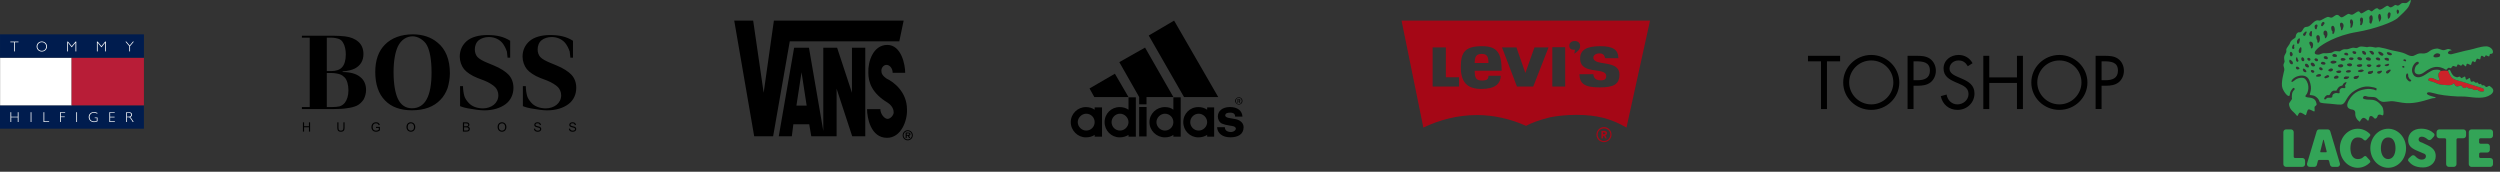 <svg width="364" height="25" viewBox="0 0 364 25" fill="none" xmlns="http://www.w3.org/2000/svg">
<rect x="0" y="0" width="364" height="25" fill="#333333" stroke="none"/>
<path fill-rule="evenodd" clip-rule="evenodd" d="M20.954 18.735V15.337H0V18.735H20.954Z" fill="#001C4E"/>
<path fill-rule="evenodd" clip-rule="evenodd" d="M2.698 17.762H2.587V17.085H1.634V17.762H1.523V16.333H1.634V16.993H2.587V16.333H2.698V17.762ZM4.574 17.762H4.463V16.333H4.574V17.762ZM6.447 17.669H7.153V17.762H6.336V16.333H6.447V17.669ZM9.487 16.425H8.863V16.967H9.427V17.059H8.863V17.762H8.752V16.333H9.487V16.425ZM11.216 17.762H11.105V16.333H11.216V17.762ZM14.175 16.561C14.001 16.462 13.839 16.416 13.668 16.416C13.305 16.416 13.037 16.685 13.037 17.047C13.037 17.367 13.248 17.678 13.699 17.678C13.865 17.678 13.978 17.646 14.091 17.59V17.204H13.789V17.112H14.202V17.659C14.032 17.741 13.861 17.78 13.695 17.78C13.251 17.78 12.918 17.466 12.918 17.043C12.918 16.624 13.242 16.314 13.685 16.314C13.846 16.314 13.974 16.345 14.175 16.435V16.561H14.175ZM16.702 16.425H16.033V16.997H16.685V17.089H16.033V17.669H16.719V17.762H15.922V16.333H16.702V16.425ZM18.493 16.425H18.726C18.988 16.425 19.103 16.542 19.103 16.703C19.103 16.875 18.981 16.984 18.73 16.984H18.493V16.425ZM18.382 16.333V17.762H18.493V17.076H18.686C18.858 17.076 18.912 17.099 19.084 17.37L19.334 17.762H19.463L19.141 17.267C19.074 17.167 19.017 17.085 18.95 17.049C19.132 16.982 19.223 16.867 19.223 16.701C19.223 16.511 19.099 16.333 18.749 16.333H18.382V16.333ZM0.014 8.399V15.337H10.428V8.399H0.014Z" fill="white"/>
<path fill-rule="evenodd" clip-rule="evenodd" d="M10.429 15.337H20.954V15.996H20.956V8.399H10.429V15.337Z" fill="#B81D37"/>
<path fill-rule="evenodd" clip-rule="evenodd" d="M20.956 8.399V5H0.002V8.399H20.956Z" fill="#001C4E"/>
<path fill-rule="evenodd" clip-rule="evenodd" d="M2.691 6.151H2.154V7.488H2.043V6.151H1.507V6.059H2.691V6.151ZM6.724 6.774C6.724 7.13 6.448 7.404 6.089 7.404C5.731 7.404 5.45 7.13 5.45 6.774C5.45 6.417 5.731 6.143 6.089 6.143C6.448 6.143 6.724 6.417 6.724 6.774ZM6.844 6.774C6.844 6.363 6.51 6.04 6.085 6.04C5.662 6.04 5.331 6.363 5.331 6.774C5.331 7.184 5.662 7.507 6.085 7.507C6.51 7.507 6.844 7.184 6.844 6.774ZM10.993 6.059H11.104V7.488H10.993V6.22H10.989L10.448 6.889L9.907 6.22H9.903V7.488H9.792V6.059H9.903L10.448 6.723L10.993 6.059ZM15.311 6.059H15.422V7.488H15.311V6.22H15.307L14.766 6.889L14.226 6.22H14.222V7.488H14.111V6.059H14.222L14.766 6.723L15.311 6.059ZM18.934 6.721V7.488H18.823V6.721L18.268 6.059H18.402L18.88 6.625L19.355 6.059H19.489L18.934 6.721Z" fill="white"/>
<path d="M66.986 12.541H67.412C67.412 13.014 67.491 13.559 67.604 13.97C67.71 14.347 67.986 14.701 68.228 14.97C68.678 15.487 69.464 15.78 70.324 15.78C70.942 15.78 71.516 15.566 71.898 15.258C72.302 14.925 72.561 14.448 72.561 13.874C72.561 13.396 72.359 12.957 72.088 12.682C71.812 12.406 71.211 12.002 70.514 11.731L69.514 11.349C68.671 11.024 67.93 10.522 67.558 10.061C67.186 9.595 66.94 8.914 66.94 8.246C66.94 7.295 67.327 6.519 67.984 5.957C68.642 5.401 69.699 5.103 70.942 5.103C72.354 5.103 73.332 5.339 74.281 5.935V8.393H73.899C73.899 8.201 73.849 8.011 73.849 7.915C73.849 7.775 73.805 7.629 73.805 7.533C73.805 7.437 73.709 7.341 73.709 7.247C73.613 7.011 73.467 6.702 73.282 6.437C72.826 5.767 72.04 5.391 71.179 5.391C70.61 5.391 70.055 5.57 69.701 5.863C69.319 6.173 69.134 6.679 69.134 7.201C69.134 7.627 69.274 8.033 69.516 8.297C69.774 8.583 70.319 8.888 70.989 9.157L71.9 9.534C72.838 9.916 73.614 10.416 74.043 10.871C74.498 11.349 74.757 12.012 74.757 12.778C74.757 13.733 74.375 14.598 73.616 15.162C72.862 15.724 71.806 16.066 70.518 16.066C69.894 16.066 69.057 15.948 68.133 15.778C67.808 15.722 67.375 15.616 66.986 15.453V12.541ZM76.13 12.541H76.557C76.557 13.014 76.636 13.559 76.749 13.97C76.855 14.347 77.131 14.701 77.372 14.97C77.823 15.487 78.609 15.78 79.469 15.78C80.087 15.78 80.661 15.566 81.043 15.258C81.447 14.925 81.706 14.448 81.706 13.874C81.706 13.396 81.503 12.957 81.233 12.682C80.957 12.406 80.356 12.002 79.659 11.731L78.659 11.349C77.816 11.024 77.074 10.522 76.703 10.061C76.331 9.595 76.084 8.914 76.084 8.246C76.084 7.295 76.471 6.519 77.131 5.957C77.788 5.401 78.845 5.103 80.087 5.103C81.498 5.103 82.476 5.339 83.427 5.935V8.393H83.045C83.045 8.201 82.995 8.011 82.995 7.915C82.995 7.775 82.951 7.629 82.951 7.533C82.951 7.437 82.855 7.341 82.855 7.247C82.759 7.011 82.613 6.702 82.428 6.437C81.973 5.767 81.185 5.391 80.325 5.391C79.756 5.391 79.201 5.57 78.847 5.863C78.465 6.173 78.28 6.679 78.28 7.201C78.28 7.627 78.42 8.033 78.662 8.297C78.921 8.583 79.465 8.888 80.135 9.157L81.046 9.534C81.985 9.916 82.76 10.416 83.189 10.871C83.644 11.349 83.903 12.012 83.903 12.778C83.903 13.733 83.521 14.598 82.762 15.162C82.009 15.724 80.952 16.066 79.664 16.066C79.04 16.066 78.203 15.948 77.28 15.778C76.954 15.722 76.521 15.616 76.132 15.453L76.13 12.541ZM60.119 5C61.548 5 62.79 5.426 63.694 6.192C64.886 7.143 65.504 8.67 65.504 10.673C65.504 11.437 65.364 12.151 65.172 12.82C64.931 13.483 64.554 14.108 64.121 14.535C63.17 15.535 61.788 16.058 59.972 16.058C58.307 16.058 56.97 15.58 56.065 14.629C55.11 13.674 54.637 12.245 54.637 10.481C54.637 8.766 55.11 7.429 56.065 6.478C57.023 5.522 58.405 5 60.119 5ZM60.125 5.286C59.169 5.286 58.405 5.803 57.932 6.759C57.55 7.569 57.302 8.862 57.302 10.481C57.302 12.247 57.549 13.572 57.932 14.383C58.359 15.294 59.068 15.765 59.979 15.765C61.891 15.765 62.834 14.011 62.834 10.57C62.834 8.76 62.598 7.422 62.171 6.612C61.98 6.23 61.642 5.903 61.26 5.656C60.889 5.42 60.45 5.284 60.068 5.284H60.125V5.286ZM49.915 10.491C50.966 10.491 51.871 10.727 52.439 11.205C53.013 11.639 53.299 12.302 53.299 13.112C53.299 13.589 53.159 14.067 52.967 14.449C52.725 14.831 52.343 15.213 51.915 15.405C51.504 15.575 51.071 15.688 50.627 15.737C50.149 15.833 49.435 15.878 48.581 15.878H43.956V15.59H45.097V5.486H43.956V5.2H48.488C49.151 5.2 49.776 5.245 50.247 5.296C51.062 5.392 51.725 5.673 52.203 6.106C52.681 6.533 52.917 7.151 52.917 7.872C52.917 8.823 52.491 9.537 51.681 9.969C51.299 10.161 50.68 10.351 49.865 10.395L49.915 10.491ZM47.582 15.59H48.301C48.774 15.59 49.156 15.546 49.437 15.489C49.737 15.393 50.002 15.215 50.201 14.972C50.538 14.543 50.73 13.925 50.73 13.161C50.73 12.351 50.538 11.678 50.201 11.294C50.009 11.103 49.774 10.912 49.493 10.822C49.201 10.721 48.73 10.63 48.245 10.63H47.582V15.59ZM47.582 10.351H48.245C48.92 10.351 49.493 10.159 49.819 9.777C50.156 9.395 50.348 8.777 50.348 7.91C50.348 7.247 50.203 6.629 49.966 6.245C49.821 5.952 49.584 5.762 49.348 5.671C49.055 5.57 48.629 5.48 48.156 5.48H47.582V10.351ZM44.105 19.16V17.81H44.273V18.372H44.982V17.81H45.15V19.16H44.982V18.529H44.273V19.16H44.105ZM50.002 17.811H50.17V18.593C50.17 18.728 50.153 18.839 50.125 18.913C50.091 18.993 50.033 19.06 49.958 19.105C49.879 19.154 49.773 19.183 49.642 19.183C49.519 19.183 49.411 19.161 49.332 19.122C49.257 19.079 49.197 19.012 49.165 18.93C49.144 18.885 49.132 18.837 49.125 18.79C49.118 18.724 49.115 18.658 49.113 18.593V17.811H49.281V18.593C49.281 18.711 49.293 18.802 49.309 18.851C49.331 18.908 49.37 18.952 49.427 18.98C49.483 19.009 49.55 19.024 49.624 19.024C49.759 19.024 49.855 18.997 49.91 18.94C49.966 18.884 49.999 18.76 49.999 18.591L50.002 17.811ZM54.748 18.632V18.474H55.317V18.974C55.228 19.041 55.137 19.098 55.046 19.132C54.956 19.166 54.854 19.183 54.76 19.183C54.637 19.185 54.517 19.158 54.406 19.105C54.301 19.052 54.217 18.966 54.164 18.863C54.108 18.752 54.078 18.628 54.08 18.503C54.08 18.373 54.108 18.25 54.159 18.137C54.215 18.024 54.294 17.94 54.395 17.883C54.496 17.827 54.615 17.799 54.75 17.799C54.846 17.799 54.935 17.817 55.014 17.844C55.093 17.878 55.154 17.923 55.194 17.979C55.238 18.036 55.272 18.108 55.295 18.199L55.137 18.238C55.12 18.176 55.093 18.12 55.063 18.086C55.034 18.051 54.99 18.019 54.935 17.995C54.877 17.969 54.813 17.957 54.75 17.955C54.671 17.955 54.597 17.967 54.543 17.99C54.486 18.012 54.437 18.046 54.397 18.091C54.361 18.13 54.334 18.176 54.313 18.226C54.279 18.31 54.262 18.399 54.262 18.49C54.262 18.608 54.284 18.709 54.318 18.788C54.358 18.867 54.419 18.933 54.498 18.968C54.577 19.002 54.666 19.024 54.757 19.024C54.83 19.024 54.909 19.007 54.976 18.985C55.05 18.956 55.111 18.918 55.151 18.884V18.63L54.748 18.632ZM59.183 18.509C59.183 18.289 59.244 18.115 59.357 17.991C59.475 17.868 59.633 17.799 59.823 17.799C59.947 17.799 60.059 17.834 60.155 17.89C60.251 17.947 60.33 18.036 60.38 18.137C60.436 18.238 60.464 18.361 60.464 18.497C60.464 18.632 60.436 18.755 60.38 18.856C60.323 18.962 60.245 19.048 60.149 19.098C60.047 19.154 59.934 19.182 59.823 19.182C59.705 19.182 59.589 19.151 59.486 19.091C59.386 19.034 59.308 18.949 59.261 18.844C59.21 18.741 59.183 18.627 59.183 18.512V18.509ZM59.362 18.514C59.362 18.671 59.407 18.795 59.491 18.885C59.575 18.976 59.688 19.026 59.816 19.026C59.952 19.026 60.063 18.981 60.149 18.891C60.238 18.8 60.284 18.665 60.284 18.497C60.284 18.39 60.262 18.294 60.227 18.216C60.193 18.137 60.131 18.068 60.065 18.024C59.998 17.979 59.912 17.957 59.823 17.957C59.7 17.957 59.587 18.002 59.498 18.086C59.409 18.169 59.362 18.317 59.362 18.514ZM67.4 19.16V17.81H67.901C68.002 17.81 68.085 17.827 68.142 17.849C68.204 17.877 68.253 17.923 68.288 17.978C68.322 18.034 68.344 18.101 68.344 18.157C68.344 18.214 68.327 18.276 68.3 18.32C68.262 18.375 68.212 18.418 68.154 18.449C68.233 18.471 68.3 18.51 68.346 18.567C68.39 18.623 68.413 18.695 68.413 18.769C68.413 18.831 68.395 18.892 68.373 18.944C68.353 18.993 68.32 19.038 68.277 19.074C68.238 19.101 68.181 19.123 68.125 19.136C68.068 19.148 67.99 19.158 67.906 19.158L67.4 19.16ZM67.57 18.384H67.863C67.942 18.384 68.003 18.378 68.038 18.372C68.079 18.361 68.116 18.334 68.139 18.298C68.151 18.282 68.161 18.265 68.168 18.248C68.173 18.226 68.178 18.204 68.178 18.181C68.178 18.137 68.168 18.098 68.145 18.063C68.123 18.029 68.089 18.002 68.05 17.99C68.01 17.978 67.938 17.967 67.842 17.967H67.572L67.57 18.384ZM67.57 19.002H67.907C67.964 19.002 68.008 18.997 68.031 18.997C68.07 18.992 68.109 18.974 68.132 18.962C68.164 18.947 68.19 18.921 68.205 18.889C68.223 18.855 68.233 18.815 68.233 18.771C68.233 18.726 68.216 18.682 68.193 18.647C68.171 18.613 68.127 18.581 68.08 18.569C68.036 18.551 67.962 18.541 67.883 18.541H67.568V19.002H67.57ZM72.45 18.509C72.45 18.289 72.511 18.115 72.624 17.991C72.743 17.868 72.9 17.799 73.09 17.799C73.214 17.799 73.327 17.834 73.422 17.89C73.518 17.947 73.597 18.036 73.649 18.137C73.705 18.238 73.733 18.361 73.733 18.497C73.733 18.632 73.705 18.755 73.649 18.856C73.592 18.962 73.513 19.048 73.417 19.098C73.316 19.154 73.203 19.182 73.092 19.182C72.974 19.182 72.857 19.151 72.754 19.091C72.655 19.034 72.576 18.949 72.53 18.844C72.479 18.741 72.451 18.627 72.451 18.512L72.45 18.509ZM72.629 18.514C72.629 18.671 72.674 18.795 72.758 18.885C72.842 18.976 72.955 19.026 73.083 19.026C73.219 19.026 73.332 18.981 73.416 18.891C73.507 18.8 73.551 18.665 73.551 18.497C73.551 18.39 73.529 18.294 73.495 18.216C73.46 18.137 73.398 18.068 73.332 18.024C73.265 17.979 73.179 17.957 73.09 17.957C72.967 17.957 72.854 18.002 72.765 18.086C72.674 18.171 72.629 18.317 72.629 18.514ZM77.739 18.733L77.908 18.721C77.913 18.783 77.936 18.839 77.958 18.879C77.985 18.923 78.037 18.962 78.098 18.985C78.126 18.997 78.16 19.012 78.194 19.012C78.228 19.017 78.268 19.024 78.3 19.024C78.367 19.024 78.429 19.012 78.48 18.997C78.53 18.98 78.576 18.952 78.599 18.918C78.621 18.884 78.638 18.839 78.638 18.8C78.638 18.76 78.626 18.721 78.604 18.694C78.581 18.659 78.537 18.632 78.48 18.61C78.401 18.586 78.323 18.565 78.244 18.548C78.121 18.521 78.025 18.486 77.98 18.464C77.918 18.43 77.867 18.385 77.84 18.341C77.809 18.289 77.793 18.231 77.795 18.171C77.795 18.104 77.817 18.043 77.852 17.986C77.886 17.93 77.948 17.88 78.014 17.851C78.091 17.817 78.177 17.799 78.261 17.799C78.357 17.799 78.446 17.817 78.52 17.844C78.599 17.878 78.66 17.928 78.694 17.991C78.737 18.051 78.761 18.125 78.761 18.199L78.592 18.216C78.587 18.132 78.552 18.063 78.503 18.024C78.451 17.979 78.367 17.957 78.266 17.957C78.165 17.957 78.081 17.979 78.037 18.014C77.992 18.053 77.963 18.103 77.963 18.159C77.963 18.204 77.98 18.25 78.014 18.277C78.049 18.306 78.138 18.339 78.278 18.373C78.419 18.408 78.52 18.435 78.576 18.457C78.655 18.491 78.717 18.541 78.751 18.598C78.763 18.62 78.778 18.654 78.79 18.682C78.802 18.716 78.808 18.748 78.808 18.783C78.808 18.849 78.785 18.923 78.746 18.985C78.703 19.048 78.643 19.099 78.571 19.13C78.487 19.165 78.398 19.182 78.307 19.182C78.189 19.182 78.081 19.165 78.004 19.13C77.927 19.098 77.86 19.043 77.812 18.973C77.788 18.937 77.769 18.899 77.756 18.86C77.746 18.82 77.739 18.776 77.739 18.733ZM82.832 18.733L83.002 18.721C83.007 18.783 83.029 18.839 83.052 18.879C83.079 18.923 83.13 18.962 83.192 18.985C83.22 18.997 83.254 19.012 83.288 19.012C83.322 19.017 83.362 19.024 83.394 19.024C83.461 19.024 83.523 19.012 83.574 18.997C83.624 18.98 83.67 18.952 83.692 18.918C83.715 18.884 83.732 18.839 83.732 18.8C83.732 18.76 83.72 18.721 83.697 18.694C83.675 18.659 83.631 18.632 83.574 18.61C83.495 18.586 83.416 18.565 83.338 18.548C83.214 18.521 83.118 18.486 83.074 18.464C83.012 18.43 82.961 18.385 82.933 18.341C82.904 18.289 82.887 18.231 82.889 18.171C82.889 18.104 82.911 18.043 82.945 17.986C82.98 17.93 83.041 17.88 83.108 17.851C83.185 17.817 83.271 17.799 83.355 17.799C83.451 17.799 83.54 17.817 83.614 17.844C83.692 17.878 83.754 17.928 83.788 17.991C83.831 18.051 83.855 18.125 83.855 18.199L83.685 18.216C83.68 18.132 83.646 18.063 83.596 18.024C83.545 17.979 83.461 17.957 83.36 17.957C83.259 17.957 83.175 17.979 83.13 18.014C83.086 18.053 83.057 18.103 83.057 18.159C83.057 18.204 83.074 18.25 83.106 18.277C83.141 18.306 83.23 18.339 83.37 18.373C83.511 18.408 83.612 18.435 83.668 18.457C83.747 18.491 83.809 18.541 83.843 18.598C83.855 18.62 83.87 18.654 83.882 18.682C83.894 18.716 83.9 18.748 83.9 18.783C83.9 18.849 83.877 18.923 83.838 18.985C83.795 19.048 83.735 19.099 83.663 19.13C83.579 19.165 83.49 19.182 83.399 19.182C83.281 19.182 83.173 19.165 83.096 19.13C83.019 19.098 82.952 19.043 82.904 18.973C82.88 18.937 82.862 18.899 82.848 18.86C82.838 18.82 82.832 18.776 82.832 18.733Z" fill="black"/>
<path fill-rule="evenodd" clip-rule="evenodd" d="M106.903 3H109.661L111.189 13.508L112.679 3H131.572L130.939 6.018H114.99L112.567 19.843H109.81L106.903 3Z" fill="black"/>
<path fill-rule="evenodd" clip-rule="evenodd" d="M132.057 15.931C132.131 17.57 131.2 20.067 129.15 20.067C126.765 20.067 126.243 17.123 126.243 15.893H128.181C128.181 16.601 128.777 17.309 129.225 17.309C129.672 17.309 130.119 16.75 130.119 16.378C130.119 16.005 129.97 15.446 129.262 14.962C126.951 13.583 126.43 11.98 126.43 10.602C126.355 8.962 127.138 6.54 129.187 6.54C131.237 6.54 131.796 9.409 131.796 10.602H129.97C129.97 9.931 129.523 9.447 129.076 9.447C128.628 9.447 128.33 9.894 128.33 10.267C128.33 10.639 128.405 10.975 129.113 11.459C130.082 11.906 132.057 13.359 132.057 15.931ZM132.167 19.098C132.246 19.098 132.323 19.113 132.396 19.143C132.468 19.173 132.534 19.217 132.59 19.273C132.645 19.328 132.689 19.394 132.719 19.467C132.749 19.539 132.765 19.617 132.764 19.695C132.765 19.774 132.75 19.852 132.72 19.925C132.69 19.998 132.646 20.064 132.591 20.12C132.535 20.176 132.469 20.22 132.397 20.25C132.324 20.281 132.246 20.296 132.167 20.296C132.088 20.296 132.01 20.281 131.937 20.251C131.864 20.221 131.798 20.177 131.742 20.121C131.686 20.065 131.642 19.998 131.612 19.925C131.581 19.852 131.566 19.774 131.566 19.695C131.566 19.365 131.835 19.098 132.167 19.098V18.959C131.758 18.959 131.427 19.29 131.427 19.695C131.427 19.793 131.446 19.889 131.483 19.979C131.52 20.069 131.575 20.15 131.644 20.219C131.712 20.288 131.794 20.342 131.884 20.379C131.974 20.416 132.07 20.436 132.167 20.435C132.573 20.435 132.903 20.105 132.903 19.695C132.903 19.5 132.825 19.313 132.687 19.175C132.549 19.037 132.362 18.959 132.167 18.959V19.098Z" fill="black"/>
<path fill-rule="evenodd" clip-rule="evenodd" d="M132.019 19.419H132.213C132.29 19.419 132.402 19.419 132.402 19.523C132.402 19.624 132.34 19.645 132.252 19.643H132.019V19.761H132.175L132.352 20.099H132.534L132.34 19.761C132.481 19.752 132.558 19.692 132.558 19.547C132.558 19.464 132.536 19.387 132.464 19.341C132.404 19.303 132.316 19.301 132.248 19.301H131.863V20.099H132.019V19.419H132.019ZM115.959 15.372L116.704 10.527L117.45 15.372H115.959ZM115.512 18.092H117.822L118.12 19.843H121.809V12.912L124.082 19.843H125.983V6.95H124.045V13.508L121.884 6.95H119.872V19.061L117.785 6.95H115.623L113.388 19.843H115.288L115.512 18.092Z" fill="black"/>
<path d="M179.138 19.993C177.962 19.993 177.264 19.391 177.21 18.524H178.335C178.335 18.813 178.496 19.197 179.192 19.221C179.674 19.221 179.941 18.932 179.941 18.715C179.888 18.378 179.459 18.354 179.032 18.281C178.549 18.211 178.175 18.113 177.906 17.993C177.533 17.8 177.317 17.39 177.317 16.957C177.317 16.186 177.962 15.584 179.085 15.584C180.208 15.584 180.853 16.138 180.904 16.981H179.835C179.835 16.765 179.781 16.403 179.138 16.403C178.709 16.403 178.442 16.475 178.389 16.788C178.389 17.222 179.299 17.198 179.995 17.366C180.637 17.535 181.067 17.944 181.067 18.524C181.067 19.584 180.21 19.993 179.139 19.993M158.635 12.878L162.329 10.733L164.31 14.132H159.331" fill="black"/>
<path d="M166.943 15.575H165.862V19.865H166.943V15.575Z" fill="black"/>
<path d="M156.92 17.783C156.92 18.457 157.509 19.011 158.15 19.011C158.848 19.011 159.382 18.457 159.382 17.783C159.382 17.11 158.848 16.555 158.15 16.555C157.509 16.555 156.92 17.134 156.92 17.783ZM158.097 20C156.92 20 155.903 19.011 155.903 17.783C155.903 16.555 156.92 15.591 158.097 15.591C158.579 15.591 159.008 15.712 159.382 15.975V15.639H160.454V19.902H159.382V19.637C159.062 19.878 158.579 20 158.097 20M172.395 14.131L167.255 5.169L170.949 3L177.375 14.131M161.846 17.783C161.846 18.457 162.382 19.011 163.078 19.011C163.719 19.011 164.31 18.457 164.31 17.783C164.31 17.11 163.719 16.555 163.078 16.555C162.382 16.555 161.846 17.134 161.846 17.783ZM163.025 20C161.793 20 160.83 19.011 160.83 17.783C160.83 16.555 161.793 15.591 163.025 15.591C163.505 15.591 163.934 15.712 164.31 15.975V14.169H165.38V19.902H164.31V19.637C163.934 19.878 163.505 20 163.025 20M162.972 9.047L166.719 6.928L170.843 14.13H166.933V15.191H165.863V14.13M180.372 15.224C180.103 15.224 179.836 14.983 179.836 14.694C179.836 14.405 180.103 14.164 180.372 14.164C180.692 14.164 180.908 14.405 180.908 14.694C180.908 14.983 180.692 15.224 180.372 15.224M180.372 14.237C180.103 14.237 179.943 14.453 179.943 14.694C179.943 14.935 180.103 15.152 180.372 15.152C180.641 15.152 180.799 14.935 180.799 14.694C180.799 14.453 180.639 14.237 180.372 14.237Z" fill="black"/>
<path d="M180.482 14.985L180.375 14.744H180.269V14.985H180.188V14.407H180.429C180.482 14.407 180.589 14.481 180.589 14.576C180.589 14.672 180.536 14.72 180.482 14.744L180.589 14.985M180.375 14.481H180.269V14.672H180.375C180.482 14.672 180.482 14.648 180.482 14.576C180.482 14.527 180.482 14.481 180.375 14.481ZM173.3 17.783C173.3 18.457 173.836 19.011 174.532 19.011C175.175 19.011 175.762 18.457 175.762 17.783C175.762 17.11 175.175 16.555 174.532 16.555C173.836 16.555 173.3 17.133 173.3 17.783ZM174.477 20C173.247 20 172.284 19.011 172.284 17.783C172.284 16.555 173.247 15.591 174.477 15.591C174.96 15.591 175.389 15.712 175.762 15.975V15.639H176.781V19.902H175.763V19.637C175.389 19.878 174.96 20 174.477 20M168.378 17.783C168.378 18.457 168.967 19.011 169.61 19.011C170.306 19.011 170.842 18.457 170.842 17.783C170.842 17.11 170.306 16.555 169.61 16.555C168.967 16.555 168.378 17.133 168.378 17.783ZM170.842 14.169H171.912V19.902H170.842V19.637C170.52 19.878 170.091 20 169.61 20C168.378 20 167.361 19.011 167.361 17.783C167.361 16.555 168.378 15.591 169.61 15.591C170.091 15.591 170.52 15.712 170.842 15.975V14.169V14.169Z" fill="black"/>
<path d="M225.692 17.075C224.017 17.5 222.917 17.925 222.192 18.325C219.917 17.3 217.442 16.75 215.067 16.75C212.141 16.75 209.491 17.5 207.241 18.575L204.066 3H225.692M210.516 6.9H208.591V12.6H212.441V11.25H210.516V6.9ZM215.792 11.725C214.917 11.725 214.717 11.35 214.717 10.3H218.642C218.642 7.775 218.042 6.725 215.792 6.725C213.342 6.725 212.692 7.575 212.692 9.775C212.692 11.925 213.592 12.95 215.667 12.95C217.717 12.95 218.467 12.2 218.517 11.025H216.717C216.717 11.5 216.542 11.725 215.792 11.725ZM214.717 9.175C214.717 8.325 214.892 7.851 215.717 7.851C216.517 7.851 216.717 8.226 216.717 9.175H214.717ZM220.792 6.9H218.692L220.867 12.6H223.242L225.467 6.9H223.417L222.092 10.625L220.792 6.9Z" fill="#A50716"/>
<path d="M225.667 3H240.242L236.817 18.575C234.567 17.275 232.517 16.725 229.542 16.725C227.917 16.725 226.817 16.875 225.667 17.075M226.017 6.875V12.6H227.892V6.875H226.017ZM229.317 7.25L229.217 7.825C229.817 7.45 230.067 7.125 230.067 6.7C230.067 6.225 229.742 5.975 229.267 5.975C228.792 5.975 228.492 6.25 228.492 6.65C228.492 7.175 228.842 7.25 229.317 7.25ZM231.992 10.8H229.967C229.992 12.175 230.717 12.725 232.917 12.725C234.967 12.725 235.792 12.275 235.792 10.85C235.792 8.6 231.992 9.725 231.992 8.375C231.992 8.05 232.367 7.775 232.867 7.775C233.392 7.775 233.592 7.999 233.717 8.475H235.642C235.617 7.275 234.917 6.725 232.992 6.725C230.992 6.725 230.067 7.275 230.067 8.525C230.067 11 233.867 9.675 233.867 11.075C233.867 11.5 233.642 11.7 233.092 11.7C232.442 11.7 232.042 11.45 231.992 10.8ZM233.542 18.5C234.142 18.5 234.642 19 234.642 19.6C234.642 20.2 234.142 20.7 233.542 20.7C232.942 20.7 232.442 20.225 232.442 19.6C232.444 19.309 232.561 19.03 232.767 18.825C232.973 18.619 233.251 18.502 233.542 18.5ZM234.467 19.6C234.467 19.1 234.067 18.7 233.542 18.7C233.017 18.7 232.617 19.1 232.617 19.6C232.617 20.1 233.042 20.525 233.542 20.525C233.663 20.526 233.784 20.502 233.896 20.455C234.009 20.409 234.111 20.341 234.197 20.255C234.283 20.169 234.351 20.067 234.397 19.954C234.443 19.842 234.467 19.722 234.467 19.6ZM233.167 20.15V19.05H233.466C233.766 19.05 233.992 19.125 233.992 19.4C233.992 19.526 233.917 19.625 233.742 19.725L233.942 20.15H233.742L233.567 19.825H233.392V20.15H233.167ZM233.742 19.4C233.742 19.325 233.641 19.275 233.392 19.275V19.55C233.567 19.55 233.742 19.55 233.742 19.4Z" fill="#A50716"/>
<path fill-rule="evenodd" clip-rule="evenodd" d="M266.005 15.876H265.137V8.928H263.242V8.125H267.92V8.928H266.005V15.876ZM272.454 8.803C274.255 8.803 275.671 10.248 275.671 12.001C275.671 13.742 274.235 15.198 272.454 15.198C270.674 15.198 269.237 13.742 269.237 12.001C269.237 10.248 270.653 8.803 272.454 8.803ZM272.454 8C270.216 8 268.37 9.796 268.37 12.011C268.37 14.235 270.216 16 272.454 16C274.693 16 276.539 14.235 276.539 12.011C276.539 9.796 274.693 8 272.454 8ZM278.609 8.928H278.933C279.958 8.928 280.995 9.02 280.995 10.283C280.995 11.392 280.168 11.679 279.195 11.679H278.609V8.928ZM278.609 12.482H279.247C279.907 12.482 280.586 12.399 281.119 11.967C281.604 11.567 281.863 10.93 281.863 10.303C281.863 9.615 281.562 8.937 280.985 8.537C280.409 8.146 279.707 8.125 279.028 8.125H277.741V15.875H278.609V12.482ZM286.511 9.643C286.199 9.11 285.823 8.803 285.155 8.803C284.456 8.803 283.85 9.294 283.85 10.002C283.85 10.668 284.549 10.976 285.082 11.211L285.604 11.436C286.626 11.877 287.484 12.379 287.484 13.609C287.484 14.963 286.386 16 285.02 16C283.758 16 282.827 15.198 282.577 13.999L283.427 13.763C283.541 14.552 284.153 15.198 284.999 15.198C285.844 15.198 286.617 14.562 286.617 13.691C286.617 12.789 285.896 12.482 285.165 12.154L284.685 11.949C283.769 11.539 282.983 11.078 282.983 9.971C282.983 8.771 284.008 8 285.176 8C286.052 8 286.792 8.442 287.205 9.202L286.511 9.643ZM293.669 11.269V8.125H294.537V15.876H293.669V12.071H289.639V15.876H288.771V8.125H289.639V11.269H293.669ZM299.845 8.803C301.646 8.803 303.062 10.248 303.062 12.001C303.062 13.742 301.625 15.198 299.845 15.198C298.064 15.198 296.628 13.742 296.628 12.001C296.628 10.248 298.044 8.803 299.845 8.803ZM299.845 8C297.606 8 295.76 9.796 295.76 12.011C295.76 14.235 297.607 16 299.845 16C302.084 16 303.93 14.235 303.93 12.011C303.93 9.796 302.084 8 299.845 8ZM305.989 8.928H306.313C307.339 8.928 308.374 9.02 308.374 10.283C308.374 11.392 307.548 11.679 306.575 11.679H305.989V8.928ZM305.989 12.482H306.628C307.287 12.482 307.967 12.399 308.499 11.967C308.984 11.567 309.242 10.93 309.242 10.303C309.242 9.615 308.942 8.937 308.364 8.537C307.789 8.146 307.088 8.125 306.407 8.125H305.122V15.875H305.989V12.482Z" fill="black"/>
<path fill-rule="evenodd" clip-rule="evenodd" d="M355.869 10.283C355.772 10.283 355.51 10.31 355.359 10.338C355.331 10.421 354.931 10.6 355.027 11.097C355.096 11.4 355.248 11.621 355.179 11.676C354.986 11.787 354.71 11.594 354.461 11.497C354.213 11.373 353.827 11.207 353.578 11.525C353.358 11.828 354.117 11.787 354.765 12.132C355.248 12.38 355.579 12.325 356.352 12.408C357.125 12.463 357.166 12.132 357.29 12.146C357.401 12.174 357.359 12.477 357.718 12.587C357.883 12.629 358.256 12.422 358.325 12.449C358.435 12.463 358.435 12.684 358.697 12.794C358.987 12.877 359.07 12.712 359.167 12.67C359.25 12.629 359.263 12.836 359.429 12.877C359.594 12.905 359.843 12.891 359.967 12.905C360.063 12.946 359.967 13.07 360.243 13.112C360.491 13.153 360.574 13.015 360.698 13.057C360.795 13.098 360.919 13.374 361.443 13.333C361.775 13.305 361.692 13.098 361.609 12.946C361.512 12.794 360.795 12.67 359.636 12.256C357.677 11.58 357.152 11.746 356.738 10.945C356.573 10.614 356.476 10.434 356.449 10.324C356.338 10.296 356.131 10.31 355.869 10.283Z" fill="#CC2229"/>
<path fill-rule="evenodd" clip-rule="evenodd" d="M362.464 12.505C362.381 12.449 362.105 12.712 361.995 12.671C361.871 12.629 361.774 12.463 361.677 12.422C361.553 12.381 361.484 12.449 361.36 12.422C361.264 12.408 361.333 12.256 361.25 12.215C361.139 12.174 361.084 12.284 360.96 12.242C360.863 12.215 360.794 12.036 360.711 11.994C360.615 11.967 360.587 12.091 360.477 12.049C360.325 11.994 360.284 11.884 360.187 11.842C360.104 11.787 359.925 11.953 359.801 11.884C359.677 11.828 359.677 11.4 359.594 11.359C359.497 11.318 359.193 11.663 359.069 11.58C358.959 11.525 359 11.207 358.904 11.152C358.821 11.097 358.449 11.414 358.352 11.373C358.269 11.331 358.255 11.166 358.131 11.152C358.02 11.138 357.827 11.29 357.703 11.249C357.455 11.152 357.151 11.194 356.779 10.31C356.737 10.2 356.655 10.131 356.572 10.172C356.351 10.255 356.434 10.338 356.737 10.945C357.151 11.746 357.676 11.58 359.635 12.256C360.794 12.671 361.511 12.794 361.608 12.946C361.691 13.098 361.774 13.305 361.442 13.333C360.918 13.374 360.794 13.098 360.697 13.057C360.573 13.015 360.49 13.153 360.242 13.112C359.966 13.07 360.062 12.946 359.966 12.905C359.842 12.891 359.593 12.905 359.428 12.877C359.262 12.836 359.248 12.629 359.166 12.67C359.069 12.712 358.986 12.877 358.696 12.794C358.434 12.684 358.434 12.463 358.324 12.449C358.255 12.422 357.882 12.629 357.717 12.587C357.358 12.477 357.4 12.173 357.289 12.146C357.165 12.132 357.124 12.463 356.351 12.408C355.578 12.325 355.247 12.38 354.764 12.132C354.116 11.787 353.356 11.828 353.577 11.525C353.826 11.207 354.212 11.373 354.46 11.497C354.709 11.594 354.985 11.787 355.178 11.676C355.247 11.621 355.095 11.4 355.026 11.097C354.93 10.559 355.399 10.393 355.357 10.31C355.288 10.213 355.026 10.076 354.392 10.172C353.964 10.241 353.136 10.89 352.929 10.987C352.722 11.111 351.867 11.566 351.397 10.89C350.928 10.2 351.356 9.496 351.549 9.275C351.729 9.054 352.032 8.889 352.142 9.054C352.294 9.317 351.935 9.386 351.784 9.565C351.645 9.745 351.425 10.352 351.673 10.628C351.935 10.904 352.418 10.931 352.97 10.518C353.425 10.172 354.171 9.689 354.902 9.745C355.647 9.786 356.033 10.131 356.144 10.159C356.254 10.172 356.351 9.924 356.502 9.869C356.613 9.827 356.764 9.966 356.861 9.924C356.944 9.869 357.041 9.648 357.151 9.607C357.275 9.565 357.579 9.772 357.675 9.703C357.758 9.662 357.744 9.4 357.882 9.386C358.02 9.358 358.255 9.607 358.351 9.565C358.476 9.496 358.476 9.358 358.6 9.358C358.696 9.358 358.917 9.689 359.028 9.662C359.11 9.648 359.083 9.317 359.207 9.275C359.331 9.234 359.649 9.496 359.759 9.455C359.842 9.413 359.855 9.013 360.007 8.93C360.145 8.875 360.283 9.096 360.366 9.054C360.477 9.013 360.545 8.557 360.67 8.544C360.78 8.53 361.001 8.668 361.097 8.64C361.18 8.626 361.139 8.213 361.304 8.13C361.47 8.074 361.677 8.337 361.732 8.323C361.815 8.295 361.856 8.074 361.939 8.061C362.036 8.033 362.284 8.24 362.408 8.213C362.505 8.171 362.464 7.868 362.574 7.854C362.657 7.826 363.002 7.895 362.974 7.509C362.96 7.122 362.464 6.749 361.995 6.749C361.139 6.749 360.284 7.122 359.552 7.26C358.821 7.384 357.317 7.826 356.944 7.895C356.572 7.95 356.213 7.743 356.544 7.481C356.807 7.232 356.944 7.426 356.944 7.343C356.944 7.26 356.779 7.177 356.544 7.136C356.296 7.095 356.006 7.343 355.689 7.302C355.372 7.26 355.054 7.012 354.71 7.081C353.868 7.177 353.744 7.55 353.316 7.702C352.888 7.868 352.571 7.743 352.336 7.771C351.757 7.854 351.55 8.199 351.122 8.157C350.611 8.116 350.363 7.826 349.811 7.674C349.287 7.508 348.28 7.356 348.045 7.274C347.797 7.177 346.707 6.915 346.445 6.887C346.155 6.846 346.017 6.929 345.893 6.929C345.755 6.929 345.575 6.846 345.382 6.832C345.203 6.804 344.913 6.791 344.789 6.832C344.679 6.888 344.638 6.888 344.486 6.846C344.362 6.832 343.907 6.75 343.713 6.777C343.437 6.791 343.327 6.97 343.12 6.998C342.927 7.012 342.734 6.915 342.513 6.957C342.293 6.998 342.113 7.081 341.92 7.136C341.741 7.205 341.409 7.164 341.258 7.177C340.844 7.274 340.788 7.481 340.637 7.481C340.499 7.481 340.002 7.398 339.85 7.481C339.685 7.55 339.547 7.674 339.423 7.688C339.271 7.702 338.719 7.785 338.374 7.743C338.181 7.729 337.85 7.895 337.712 7.936C337.546 7.978 337.16 7.978 337.049 7.785C336.939 7.55 337.242 7.205 337.753 6.791C338.098 6.528 340.043 5.162 343.203 4.652C345.673 4.238 348.556 3.202 349.164 2.568C349.426 2.305 350.488 1.408 350.75 0.856C351.012 0.304 351.095 -0.013 350.957 0C350.819 0.042 350.654 0.332 350.391 0.428C350.143 0.511 349.922 0.373 349.729 0.456C349.55 0.511 349.343 0.801 349.15 0.815C348.943 0.842 348.86 0.663 348.708 0.732C348.556 0.842 348.308 1.022 348.142 1.063C347.798 1.118 347.784 0.718 347.466 0.884C347.135 1.049 346.901 1.325 346.57 1.394C346.266 1.436 346.307 1.201 346.1 1.201C345.769 1.201 345.452 1.657 345.3 1.657C345.149 1.657 345.024 1.408 344.831 1.436C344.652 1.45 344.086 1.877 343.865 1.947C343.631 1.988 343.589 1.629 343.396 1.657C343.162 1.671 342.734 2.085 342.499 2.14C342.251 2.181 342.113 2.016 341.947 2.016C341.782 2.016 341.271 2.444 341.023 2.513C340.664 2.595 340.637 2.14 340.25 2.168C339.974 2.182 339.684 2.554 339.464 2.568C339.229 2.595 339.133 2.416 338.871 2.471C338.581 2.554 338.015 2.94 337.822 2.982C337.643 3.024 337.505 2.913 337.284 2.982C336.87 3.106 336.484 3.658 336.221 3.797C335.932 3.962 335.725 3.879 335.573 3.976C335.297 4.169 335.255 4.555 334.993 4.666C334.759 4.79 334.773 4.611 334.552 4.749C334.179 5.025 334.317 5.328 334.207 5.466C334.097 5.604 333.793 5.715 333.614 5.936C333.434 6.143 333.434 6.267 333.365 6.405C333.283 6.543 332.965 6.957 332.896 7.137C332.855 7.315 332.937 7.509 332.855 7.647C332.8 7.771 332.676 7.978 332.607 8.13C332.496 8.489 332.648 8.847 332.634 8.985C332.607 9.11 332.469 9.317 332.469 9.482C332.469 9.648 332.634 9.965 332.593 10.214C332.552 10.462 332.041 12.104 332.331 12.85C332.648 13.623 333.117 14.037 333.283 13.968C333.462 13.912 333.352 13.581 333.531 13.278C333.71 12.988 333.917 12.629 334.083 12.877C334.221 13.112 333.752 13.112 333.71 13.788C333.655 14.437 333.738 14.161 333.71 14.354C333.696 14.561 333.283 14.948 333.283 15.127C333.283 15.32 333.324 15.803 333.931 16.314C334.304 16.645 334.386 16.866 334.483 16.88C334.565 16.907 334.648 16.493 334.828 16.41C335.076 16.3 335.614 16.783 335.711 16.769C335.835 16.728 335.876 16.065 336.097 15.941C336.318 15.845 336.856 16.273 336.967 16.217C337.077 16.134 336.953 15.72 337.008 15.555C337.077 15.403 337.38 15.362 337.284 15.085C337.201 14.809 337.16 14.271 336.18 14.202C335.89 14.175 335.49 14.133 335.752 13.83C336.056 13.526 336.387 12.408 335.669 11.539C335.366 11.166 334.676 11.373 334.483 11.456C334.138 11.58 333.793 12.036 333.655 11.911C333.531 11.787 333.931 11.277 334.552 11.097C335.159 10.904 335.932 10.945 336.235 11.704C336.773 13.029 336.235 13.65 336.304 13.788C336.387 13.926 336.69 13.774 337.118 14.037C337.725 14.437 337.643 14.782 337.794 14.906C337.932 15.016 338.663 15.072 339.34 15.113C340.029 15.155 340.788 15.334 341.106 15.155C341.616 14.892 341.657 13.912 342.844 13.194C343.437 12.836 344.224 12.477 345.107 12.629C346.086 12.767 346.1 12.905 346.017 13.029C346.004 13.098 345.976 13.194 345.962 13.181C345.493 12.933 344.817 12.905 344.403 12.988C343.796 13.098 342.761 13.264 342.002 14.589C341.257 15.914 342.458 15.927 342.582 15.969C342.72 16.024 342.941 16.093 342.927 16.48C342.899 16.866 343.023 17.087 343.161 17.335C343.327 17.556 343.589 17.735 343.589 17.735C343.589 17.735 343.782 17.294 344.003 17.197C344.224 17.073 344.486 17.294 344.61 17.432C344.996 17.929 344.831 17.004 345.107 16.908C345.507 16.783 345.659 17.377 345.88 17.266C346.28 17.087 346.059 16.811 346.349 16.701C346.652 16.618 346.832 16.866 346.956 16.783C347.094 16.687 347.08 15.831 346.818 15.486C346.528 15.127 346.1 14.52 345.19 14.52C344.293 14.52 344.003 14.396 344.044 14.216C344.086 14.037 344.265 13.912 344.486 13.995C344.831 14.119 344.872 14.092 345.424 14.119C346.224 14.134 346.045 14.478 346.707 14.768C347.204 14.975 347.853 14.63 348.653 14.768C349.467 14.906 350.143 15.058 350.888 15.017C352.296 14.975 353.855 14.354 354.158 14.313C354.476 14.258 354.641 14.299 354.641 14.202C354.641 14.119 353.275 13.912 353.358 13.581C353.468 13.264 354.117 13.526 355.013 13.733C355.91 13.927 357.828 14.092 358.573 14.051C359.374 14.037 360.739 14.396 361.857 14.134C362.423 13.996 362.961 13.65 363.016 13.264C363.085 12.877 362.574 12.588 362.464 12.505ZM354.765 7.771C354.986 7.729 355.372 7.826 355.276 8.074C355.193 8.323 355.152 8.281 354.972 8.323C354.793 8.364 354.42 8.405 354.324 8.24C354.241 8.074 354.517 7.826 354.765 7.771ZM349.15 1.408C349.288 1.477 349.301 1.671 349.288 1.795C349.246 1.905 349.177 2.016 349.108 2.016C348.998 2.016 348.998 1.864 348.957 1.712C348.915 1.588 348.998 1.325 349.15 1.408ZM347.88 1.795C348.17 1.864 348.06 2.126 348.005 2.429C347.963 2.636 347.784 2.692 347.756 2.733C347.659 2.913 347.632 2.126 347.632 2.126C347.632 2.126 347.715 1.753 347.88 1.795ZM346.473 2.016C346.583 2.002 346.777 2.43 346.666 2.802C346.542 3.161 346.39 3.161 346.39 3.161C346.39 3.161 346.349 2.761 346.307 2.719C346.266 2.65 346.183 2.084 346.473 2.016ZM345.203 2.223C345.466 2.126 345.535 2.719 345.411 3.023C345.3 3.34 345.3 3.534 345.107 3.409C344.872 3.299 345.066 2.913 344.996 2.802C344.914 2.609 344.983 2.333 345.203 2.223ZM343.796 2.554C344.127 2.512 344.086 3.037 344.003 3.327C343.907 3.589 343.838 3.713 343.7 3.672C343.548 3.617 343.741 3.271 343.658 3.12C343.548 2.982 343.617 2.568 343.796 2.554ZM342.347 2.816C342.541 2.857 342.679 3.147 342.582 3.547C342.499 3.962 342.375 4.058 342.265 4.058C342.154 4.058 342.306 3.409 342.209 3.409C342.127 3.409 342.113 2.774 342.347 2.816ZM340.926 3.299C341.051 3.299 341.326 3.534 341.188 3.962C341.051 4.403 341.051 4.362 340.926 4.403C340.788 4.431 340.885 4.141 340.802 3.975C340.706 3.837 340.581 3.285 340.926 3.299ZM339.643 3.755C339.892 3.741 339.988 4.265 339.933 4.486C339.892 4.707 339.809 4.983 339.657 4.941C339.519 4.914 339.684 4.514 339.56 4.514C339.464 4.514 339.271 3.768 339.643 3.755ZM338.829 5.259C338.664 5.563 338.677 5.563 338.567 5.563C338.457 5.563 338.526 5.121 338.402 5.121C338.291 5.121 338.195 4.472 338.539 4.445C338.912 4.431 338.926 5.038 338.829 5.259ZM338.277 3.189C338.36 3.189 338.567 3.327 338.374 3.534C338.195 3.741 338.181 3.879 338.015 3.796C337.85 3.741 338.015 3.202 338.277 3.189ZM333.586 7.55C333.696 7.55 333.834 7.826 333.821 7.936C333.793 8.019 333.779 8.157 333.614 8.199C333.462 8.24 333.407 7.992 333.407 7.95C333.393 7.895 333.352 7.522 333.586 7.55ZM333.752 9.358C333.669 9.358 333.572 9.358 333.503 9.303C333.462 9.234 333.186 8.958 333.393 8.682C333.407 8.64 333.752 8.875 333.821 9.027C333.862 9.137 333.862 9.358 333.752 9.358ZM334.041 7.053C334 7.122 333.89 7.163 333.821 7.122C333.71 7.053 333.71 6.832 333.752 6.791C333.779 6.777 333.793 6.446 334.014 6.487C334.124 6.501 334 6.777 334.014 6.805C334.041 6.846 334.097 6.998 334.041 7.053ZM343.23 8.461C343.244 8.364 343.396 8.281 343.548 8.323C343.741 8.337 343.962 8.502 343.921 8.626C343.907 8.751 343.7 8.847 343.493 8.751C343.313 8.668 343.189 8.585 343.23 8.461ZM343.506 9.358C343.631 9.344 343.962 9.317 343.934 9.496C343.921 9.661 343.838 9.703 343.575 9.744C343.313 9.786 343.148 9.62 343.148 9.537C343.162 9.399 343.369 9.386 343.506 9.358ZM342.817 7.467C342.968 7.467 343.106 7.591 343.065 7.688C343.024 7.785 343.01 7.909 342.734 7.854C342.637 7.812 342.513 7.674 342.513 7.591C342.513 7.426 342.679 7.44 342.817 7.467ZM341.326 7.812C341.354 7.674 341.616 7.647 341.74 7.702C341.878 7.771 341.961 7.95 341.878 8.033C341.782 8.102 341.685 8.074 341.52 8.033C341.354 7.992 341.313 7.95 341.326 7.812ZM341.147 8.447C341.354 8.447 341.602 8.599 341.492 8.709C341.409 8.792 341.326 8.847 341.106 8.847C340.885 8.847 340.802 8.764 340.802 8.64C340.802 8.53 340.94 8.419 341.147 8.447ZM340.788 9.358C341.023 9.317 341.188 9.455 341.175 9.579C341.175 9.703 340.968 9.813 340.83 9.813C340.664 9.813 340.43 9.772 340.402 9.579C340.375 9.413 340.664 9.386 340.788 9.358ZM340.154 10.462C340.112 10.338 340.402 10.283 340.54 10.255C340.664 10.241 340.926 10.296 340.885 10.421C340.844 10.517 340.761 10.641 340.54 10.641C340.319 10.628 340.195 10.559 340.154 10.462ZM340.499 11.235C340.457 11.414 340.292 11.442 340.168 11.456C340.029 11.483 339.809 11.456 339.809 11.318C339.809 11.166 340.002 11.056 340.112 11.014C340.333 10.973 340.54 11.097 340.499 11.235ZM339.892 7.854C339.974 7.867 340.236 7.936 340.25 8.06C340.25 8.157 340.319 8.295 340.029 8.295C339.767 8.295 339.657 8.254 339.602 8.116C339.519 7.95 339.809 7.826 339.892 7.854ZM339.85 8.833C340.126 8.889 340.168 8.889 340.195 9.013C340.209 9.137 340.002 9.22 339.767 9.261C339.519 9.303 339.381 9.192 339.312 9.068C339.271 8.958 339.574 8.792 339.85 8.833ZM339.381 9.965C339.519 9.951 339.684 10.007 339.684 10.159C339.657 10.283 339.574 10.338 339.436 10.393C339.312 10.462 339.036 10.352 338.995 10.255C338.953 10.159 339.229 9.993 339.381 9.965ZM339.133 11.111C339.133 11.235 338.884 11.331 338.76 11.359C338.663 11.373 338.581 11.456 338.498 11.373C338.401 11.29 338.415 11.207 338.484 11.152C338.525 11.097 338.788 10.973 338.843 10.945C338.953 10.904 339.146 11.014 339.133 11.111ZM338.567 8.171C338.788 8.171 338.884 8.295 338.926 8.405C338.953 8.502 338.926 8.557 338.871 8.599C338.829 8.64 338.581 8.626 338.443 8.544C338.25 8.447 338.319 8.171 338.567 8.171ZM337.463 5.121C337.767 5.093 337.822 5.507 337.753 5.88C337.643 6.239 337.601 6.239 337.463 6.198C337.339 6.156 337.463 5.949 337.38 5.852C337.284 5.77 337.118 5.135 337.463 5.121ZM337.242 3.575C337.518 3.534 337.422 3.879 337.367 3.975C337.284 4.1 337.38 4.279 337.201 4.265C337.008 4.238 337.035 4.003 337.008 3.879C336.994 3.741 337.077 3.589 337.242 3.575ZM336.263 4.817C336.318 4.734 336.359 4.527 336.539 4.514C336.663 4.486 336.622 4.831 336.608 4.997C336.608 5.162 336.649 5.369 336.428 5.287C336.194 5.204 336.194 4.914 336.263 4.817ZM335.407 4.859C335.449 4.859 335.449 4.831 335.449 4.831C335.449 4.831 335.642 4.514 335.835 4.61C335.918 4.624 335.711 5.024 335.683 5.093C335.642 5.204 335.504 5.286 335.38 5.176C335.256 5.052 335.366 4.859 335.407 4.859ZM334.828 5.59C334.938 5.631 334.828 5.99 334.786 6.156C334.773 6.321 334.649 6.404 334.524 6.363C334.4 6.349 334.469 6.059 334.428 6.059C334.4 6.032 334.566 5.549 334.828 5.59ZM334.428 8.337C334.511 8.364 334.524 8.53 334.524 8.557C334.524 8.626 334.607 8.668 334.649 8.792C334.676 8.889 334.607 8.985 334.511 9.013C334.4 9.013 334.304 8.806 334.304 8.806C334.304 8.833 334.221 8.323 334.428 8.337ZM334.773 10.034C334.69 10.089 334.593 10.131 334.469 10.117C334.345 10.076 334.207 9.869 334.318 9.744C334.428 9.648 334.593 9.731 334.676 9.786C334.759 9.855 334.856 9.965 334.773 10.034ZM334.814 7.702C334.649 7.674 334.717 7.357 334.69 7.357C334.69 7.357 334.856 6.791 335.021 6.888C335.145 6.97 335.076 7.343 335.062 7.522C335.035 7.688 334.952 7.743 334.814 7.702ZM335.117 8.751C335.062 8.723 334.993 8.364 335.242 8.337C335.338 8.337 335.504 8.53 335.504 8.64C335.49 8.764 335.531 8.93 335.297 8.916C335.076 8.889 335.159 8.764 335.117 8.751ZM335.711 10.517C335.628 10.517 335.462 10.504 335.366 10.352C335.283 10.241 335.256 10.048 335.366 9.993C335.449 9.951 335.669 10.089 335.766 10.283C335.876 10.462 335.766 10.517 335.711 10.517ZM336.001 9.827C335.89 9.814 335.766 9.772 335.669 9.648C335.573 9.537 335.573 9.303 335.725 9.275C335.959 9.234 336.097 9.441 336.18 9.62C336.235 9.813 336.07 9.827 336.001 9.827ZM336.221 8.847C336.111 8.847 336.056 8.806 336.001 8.723C335.918 8.668 335.89 8.419 336.111 8.419C336.221 8.419 336.387 8.502 336.401 8.626C336.428 8.764 336.318 8.833 336.221 8.847ZM336.428 6.059C336.58 6.059 336.856 6.225 336.773 6.708C336.663 7.177 336.608 7.012 336.511 7.039C336.428 7.081 336.484 6.777 336.428 6.708C336.318 6.584 336.056 6.059 336.428 6.059ZM336.704 10.6C336.608 10.559 336.484 10.504 336.47 10.352C336.428 10.214 336.58 10.172 336.704 10.2C336.856 10.214 336.967 10.338 336.967 10.435C336.967 10.559 336.787 10.628 336.704 10.6ZM336.967 9.648C336.897 9.661 336.856 9.703 336.704 9.661C336.566 9.606 336.277 9.303 336.539 9.137C336.622 9.068 336.939 9.151 337.008 9.385C337.118 9.579 337.049 9.606 336.967 9.648ZM336.994 8.709C336.953 8.668 337.035 8.447 337.256 8.502C337.463 8.544 337.518 8.682 337.505 8.806C337.463 8.93 337.325 8.93 337.215 8.916C337.118 8.889 337.049 8.751 336.994 8.709ZM337.822 11.111C337.753 11.152 337.601 11.194 337.394 11.166C337.215 11.152 337.173 11.097 337.242 10.987C337.325 10.89 337.38 10.862 337.546 10.807C337.712 10.738 337.905 10.821 337.946 10.89C337.987 10.945 337.905 11.097 337.822 11.111ZM338.098 10.213C337.987 10.283 337.753 10.213 337.684 10.048C337.629 9.869 337.725 9.827 337.808 9.786C337.905 9.772 338.139 9.882 338.181 10.034C338.195 10.131 338.195 10.159 338.098 10.213ZM338.319 9.413C338.222 9.413 337.863 9.358 337.932 9.178C337.974 8.985 338.181 8.985 338.291 9.013C338.36 9.013 338.65 9.109 338.581 9.275C338.539 9.455 338.415 9.399 338.319 9.413ZM341.492 12.67C341.492 12.767 341.437 12.836 341.354 12.836C341.258 12.836 340.982 12.767 340.844 12.877C340.706 12.974 340.623 13.153 340.637 13.278C340.664 13.374 340.664 13.526 340.595 13.567C340.54 13.623 340.278 13.526 340.168 13.54C340.071 13.54 339.726 13.623 339.643 13.802C339.547 13.968 339.616 14.092 339.56 14.134C339.505 14.202 339.422 14.23 339.34 14.23C339.257 14.258 338.884 14.202 338.829 14.258C338.746 14.313 338.539 14.561 338.484 14.478C338.415 14.396 338.319 14.437 338.498 14.134C338.581 13.995 338.801 13.844 338.829 13.844C338.843 13.844 339.119 13.871 339.174 13.83C339.229 13.775 339.395 13.443 339.464 13.374C339.74 13.153 339.726 13.236 339.809 13.194C339.892 13.181 340.168 13.236 340.195 13.181C340.237 13.098 340.402 12.794 340.54 12.67C340.72 12.505 341.009 12.477 341.051 12.449C341.064 12.408 341.133 12.297 341.175 12.215C341.23 12.132 341.478 11.925 341.644 11.966C341.727 11.994 341.437 12.38 341.437 12.463C341.409 12.546 341.492 12.56 341.492 12.67ZM341.699 11.497C341.492 11.539 341.271 11.525 341.257 11.415C341.23 11.332 341.299 11.207 341.437 11.152C341.561 11.097 341.685 11.138 341.782 11.138C341.864 11.138 342.071 11.138 342.044 11.207C342.03 11.276 341.906 11.456 341.699 11.497ZM341.989 10.559C341.754 10.586 341.534 10.517 341.561 10.421C341.602 10.31 341.74 10.214 341.947 10.214C342.154 10.2 342.292 10.255 342.292 10.352C342.292 10.435 342.209 10.545 341.989 10.559ZM342.458 9.441C342.417 9.606 342.334 9.648 342.182 9.661C342.03 9.661 341.727 9.62 341.727 9.386C341.727 9.275 342.044 9.22 342.113 9.22C342.182 9.192 342.472 9.275 342.458 9.441ZM342.679 8.557C342.651 8.682 342.472 8.792 342.334 8.751C342.182 8.709 341.989 8.682 342.003 8.544C342.003 8.461 342.127 8.337 342.347 8.364C342.582 8.364 342.692 8.461 342.679 8.557ZM343.41 11.235C343.355 11.29 343.286 11.442 343.12 11.483C342.968 11.497 342.775 11.566 342.692 11.373C342.651 11.276 342.72 11.194 342.844 11.111C342.941 11.056 343.272 11.056 343.272 11.056C343.272 11.056 343.313 10.945 343.396 11.014C343.479 11.069 343.479 11.166 343.41 11.235ZM343.796 10.504C343.658 10.504 343.327 10.517 343.313 10.352C343.272 10.283 343.493 10.2 343.63 10.159C343.796 10.117 343.906 10.117 343.962 10.131C344.017 10.159 344.169 10.214 344.169 10.283C344.169 10.352 343.921 10.476 343.796 10.504ZM343.976 7.743C343.921 7.605 343.907 7.481 343.962 7.426C344.058 7.357 344.39 7.481 344.445 7.633C344.528 7.771 344.528 7.936 344.39 7.978C344.252 7.992 344.017 7.868 343.976 7.743ZM344.472 8.544C344.445 8.419 344.693 8.323 344.859 8.337C344.996 8.364 345.245 8.502 345.203 8.64C345.149 8.792 345.121 8.833 344.996 8.833C344.872 8.833 344.486 8.751 344.472 8.544ZM344.596 9.523C344.569 9.413 344.817 9.358 344.914 9.358C344.996 9.358 345.369 9.413 345.259 9.565C345.19 9.703 345.038 9.772 344.914 9.772C344.817 9.772 344.638 9.62 344.596 9.523ZM345.342 10.683C345.203 10.779 345.107 10.779 344.941 10.779C344.79 10.779 344.762 10.683 344.762 10.559C344.762 10.462 344.914 10.393 344.983 10.379C345.066 10.352 345.162 10.379 345.245 10.352C345.3 10.338 345.3 10.338 345.383 10.31C345.452 10.297 345.493 10.283 345.507 10.393C345.535 10.504 345.493 10.6 345.342 10.683ZM345.617 7.895C345.548 7.936 345.548 7.978 345.41 7.95C345.245 7.936 345.162 7.688 345.121 7.674C345.065 7.647 344.941 7.509 344.996 7.44C345.065 7.384 345.369 7.384 345.507 7.509C345.673 7.647 345.673 7.854 345.617 7.895ZM345.921 8.461C345.962 8.419 346.059 8.364 346.183 8.364C346.307 8.364 346.473 8.447 346.528 8.53C346.57 8.626 346.57 8.709 346.487 8.792C346.431 8.847 346.059 8.751 346.004 8.682C345.921 8.599 345.893 8.53 345.921 8.461ZM346.018 9.703C345.976 9.744 345.962 9.606 346.018 9.537C346.1 9.482 346.28 9.386 346.39 9.386C346.487 9.386 346.652 9.413 346.625 9.496C346.611 9.579 346.583 9.786 346.363 9.786C346.142 9.813 346.059 9.689 346.018 9.703ZM346.445 10.724C346.266 10.738 346.142 10.71 346.114 10.559C346.1 10.421 346.238 10.379 346.266 10.379C346.28 10.379 346.431 10.352 346.473 10.338C346.57 10.338 346.735 10.214 346.818 10.338C346.859 10.421 346.625 10.683 346.445 10.724ZM347.039 7.936C347.011 7.992 346.956 8.157 346.749 8.102C346.542 8.033 346.445 7.936 346.39 7.854C346.349 7.771 346.197 7.647 346.321 7.522C346.39 7.467 346.707 7.591 346.859 7.702C346.983 7.826 347.052 7.854 347.039 7.936ZM347.177 8.53C347.218 8.447 347.384 8.406 347.508 8.406C347.632 8.419 347.798 8.461 347.825 8.599C347.853 8.723 347.825 8.764 347.784 8.833C347.715 8.889 347.466 8.806 347.37 8.764C347.259 8.723 347.135 8.585 347.177 8.53ZM347.204 9.482C347.204 9.386 347.342 9.399 347.411 9.386C347.439 9.358 347.48 9.317 347.591 9.303C347.673 9.275 347.853 9.275 347.853 9.358C347.88 9.413 347.853 9.537 347.632 9.606C347.384 9.689 347.218 9.579 347.204 9.482ZM348.005 10.393C348.005 10.393 347.825 10.559 347.784 10.628C347.715 10.669 347.604 10.779 347.439 10.642C347.342 10.545 347.439 10.379 347.508 10.338C347.563 10.283 347.977 10.034 348.06 10.159C348.129 10.283 348.005 10.393 348.005 10.393ZM348.252 7.95C348.17 8.074 348.045 8.06 347.894 8.033C347.756 8.019 347.508 7.854 347.521 7.688C347.549 7.55 347.797 7.591 347.935 7.647C348.087 7.702 348.349 7.826 348.252 7.95ZM349.895 9.855C349.812 9.855 349.605 9.648 349.936 9.606C350.06 9.579 350.074 9.661 350.074 9.786C350.074 9.882 349.964 9.855 349.895 9.855ZM350.074 8.889C349.936 8.847 349.881 8.792 349.964 8.682C350.06 8.599 350.102 8.626 350.226 8.668C350.322 8.709 350.35 8.792 350.322 8.875C350.309 8.972 350.226 8.93 350.074 8.889ZM350.86 11.87C350.667 11.828 350.488 11.594 350.391 11.456C350.308 11.29 350.281 10.987 350.35 10.849C350.405 10.683 350.488 10.669 350.571 10.725C350.667 10.78 350.612 11.194 350.667 11.207C350.736 11.249 350.778 11.539 350.957 11.58C351.012 11.58 351.081 11.718 351.081 11.718C351.081 11.718 351.012 11.911 350.86 11.87Z" fill="#33A457"/>
<path fill-rule="evenodd" clip-rule="evenodd" d="M347.721 24.429C349.158 24.429 350.322 23.156 350.322 21.586C350.322 20.016 349.158 18.743 347.721 18.743C346.285 18.743 345.121 20.016 345.121 21.586C345.121 23.156 346.285 24.429 347.721 24.429ZM347.721 23.161C347.028 23.161 346.657 22.456 346.657 21.586C346.657 20.716 346.987 20.01 347.721 20.01C348.455 20.01 348.786 20.716 348.786 21.586C348.786 22.456 348.415 23.161 347.721 23.161ZM336.29 24.298H336.955C337.044 24.298 337.13 24.269 337.2 24.215C337.27 24.161 337.319 24.084 337.34 23.998L337.483 23.433C337.505 23.343 337.583 23.283 337.675 23.283H338.921C339.013 23.283 339.09 23.343 339.113 23.433L339.256 23.998C339.277 24.084 339.326 24.16 339.396 24.215C339.465 24.269 339.552 24.298 339.64 24.298H340.305C340.367 24.298 340.428 24.283 340.483 24.255C340.538 24.228 340.586 24.187 340.623 24.138C340.66 24.088 340.685 24.031 340.695 23.97C340.706 23.909 340.702 23.846 340.685 23.787L339.289 19.121C339.265 19.039 339.215 18.967 339.147 18.916C339.078 18.865 338.995 18.837 338.909 18.838H337.686C337.508 18.838 337.358 18.95 337.307 19.121L335.911 23.787C335.893 23.846 335.889 23.909 335.9 23.97C335.911 24.031 335.936 24.088 335.972 24.138C336.009 24.187 336.057 24.228 336.113 24.255C336.168 24.283 336.229 24.298 336.29 24.298ZM338.674 22.174H337.921C337.907 22.173 337.893 22.17 337.88 22.164C337.868 22.157 337.856 22.148 337.848 22.137C337.839 22.126 337.833 22.113 337.83 22.099C337.827 22.085 337.827 22.071 337.83 22.057L338.256 20.374C338.266 20.336 338.329 20.336 338.339 20.374L338.765 22.057C338.768 22.071 338.768 22.085 338.765 22.099C338.762 22.113 338.756 22.126 338.747 22.137C338.739 22.148 338.728 22.157 338.715 22.164C338.702 22.17 338.689 22.173 338.674 22.174ZM340.684 21.586C340.684 23.156 341.848 24.429 343.285 24.429C343.97 24.429 344.594 24.139 345.058 23.665C345.14 23.582 345.138 23.447 345.059 23.361L344.537 22.79C344.432 22.677 344.272 22.709 344.161 22.816C343.906 23.061 343.705 23.162 343.285 23.162C342.55 23.162 342.22 22.456 342.22 21.586V21.586C342.22 20.715 342.55 20.01 343.285 20.01C343.705 20.01 343.906 20.11 344.161 20.355C344.272 20.462 344.432 20.495 344.537 20.381L345.059 19.811C345.138 19.725 345.14 19.59 345.058 19.507C344.594 19.033 343.97 18.743 343.285 18.743C341.848 18.743 340.684 20.015 340.684 21.585V21.586ZM353.215 22.738C353.215 23.064 352.958 23.242 352.61 23.242C352.17 23.242 351.885 22.979 351.621 22.709C351.482 22.567 351.248 22.571 351.101 22.706L350.774 23.003C350.647 23.12 350.55 23.315 350.659 23.449C351.012 23.885 351.539 24.381 352.809 24.381C353.936 24.381 354.64 23.595 354.64 22.748C354.64 22.057 354.348 21.6 353.523 21.178L352.668 20.772C352.305 20.675 352.15 20.544 352.15 20.306C352.15 20.054 352.327 19.9 352.616 19.9C352.957 19.9 353.244 20.111 353.503 20.319C353.654 20.441 353.878 20.412 354.01 20.269L354.351 19.899C354.47 19.771 354.514 19.557 354.388 19.435C353.977 19.035 353.361 18.735 352.52 18.735C351.328 18.735 350.626 19.474 350.626 20.372C350.626 21.128 350.994 21.521 351.793 21.886L352.775 22.306C353.086 22.402 353.215 22.522 353.215 22.738ZM362.127 20.923H361.158C361.132 20.923 361.106 20.918 361.082 20.908C361.058 20.898 361.036 20.883 361.018 20.865C360.999 20.846 360.985 20.824 360.975 20.8C360.965 20.776 360.96 20.75 360.96 20.724V20.327C360.96 20.218 361.048 20.129 361.158 20.129H362.586C362.638 20.129 362.689 20.119 362.738 20.099C362.786 20.079 362.829 20.05 362.866 20.013C362.903 19.976 362.932 19.932 362.952 19.884C362.972 19.836 362.982 19.785 362.982 19.733V19.235C362.982 19.183 362.972 19.131 362.952 19.083C362.932 19.035 362.903 18.991 362.866 18.955C362.829 18.918 362.786 18.889 362.738 18.869C362.689 18.849 362.638 18.839 362.586 18.839H359.85C359.798 18.839 359.747 18.849 359.699 18.869C359.65 18.889 359.607 18.918 359.57 18.955C359.533 18.992 359.504 19.035 359.484 19.083C359.464 19.131 359.454 19.183 359.454 19.235V23.901C359.454 24.006 359.496 24.107 359.57 24.181C359.644 24.256 359.745 24.298 359.85 24.298H362.586C362.691 24.298 362.792 24.256 362.866 24.182C362.941 24.107 362.982 24.006 362.982 23.901V23.404C362.982 23.298 362.941 23.198 362.866 23.123C362.792 23.049 362.691 23.007 362.586 23.007H361.158C361.132 23.007 361.106 23.002 361.082 22.992C361.058 22.982 361.036 22.967 361.018 22.949C360.999 22.931 360.985 22.909 360.975 22.885C360.965 22.861 360.96 22.835 360.96 22.809V22.412C360.96 22.302 361.048 22.213 361.158 22.213H362.127C362.179 22.213 362.231 22.203 362.279 22.183C362.327 22.163 362.371 22.134 362.407 22.097C362.444 22.061 362.473 22.017 362.493 21.969C362.513 21.921 362.523 21.869 362.523 21.817V21.32C362.523 21.267 362.513 21.216 362.493 21.168C362.473 21.119 362.444 21.076 362.407 21.039C362.371 21.002 362.327 20.973 362.279 20.953C362.231 20.933 362.179 20.923 362.127 20.923ZM356.556 24.298H357.269C357.488 24.298 357.665 24.12 357.665 23.901V20.327C357.665 20.218 357.754 20.129 357.863 20.129H358.664C358.769 20.129 358.87 20.087 358.944 20.013C359.019 19.938 359.061 19.837 359.061 19.732V19.235C359.061 19.13 359.019 19.029 358.944 18.955C358.87 18.88 358.769 18.838 358.664 18.838H355.16C355.108 18.838 355.057 18.849 355.009 18.869C354.961 18.889 354.917 18.918 354.88 18.955C354.843 18.991 354.814 19.035 354.794 19.083C354.774 19.131 354.764 19.183 354.764 19.235V19.732C354.764 19.784 354.774 19.836 354.794 19.884C354.814 19.932 354.843 19.976 354.88 20.013C354.917 20.05 354.961 20.079 355.009 20.099C355.057 20.119 355.108 20.129 355.16 20.129H355.961C356.07 20.129 356.159 20.218 356.159 20.327V23.901C356.159 24.006 356.201 24.107 356.275 24.181C356.35 24.256 356.451 24.297 356.556 24.298ZM335.225 23.004H334.16C334.107 23.004 334.057 22.983 334.02 22.945C333.983 22.908 333.962 22.858 333.962 22.805V19.235C333.962 19.13 333.92 19.029 333.846 18.955C333.771 18.88 333.671 18.838 333.565 18.838H332.852C332.747 18.838 332.646 18.88 332.572 18.955C332.498 19.029 332.456 19.13 332.456 19.235V23.901C332.456 24.12 332.634 24.297 332.853 24.297L334.912 24.295L335.225 24.294C335.331 24.294 335.431 24.252 335.505 24.178C335.58 24.104 335.621 24.003 335.621 23.898V23.4C335.621 23.348 335.611 23.297 335.591 23.248C335.571 23.2 335.542 23.157 335.505 23.12C335.469 23.083 335.425 23.054 335.377 23.034C335.329 23.014 335.277 23.004 335.225 23.004Z" fill="#33A457"/>
</svg>
